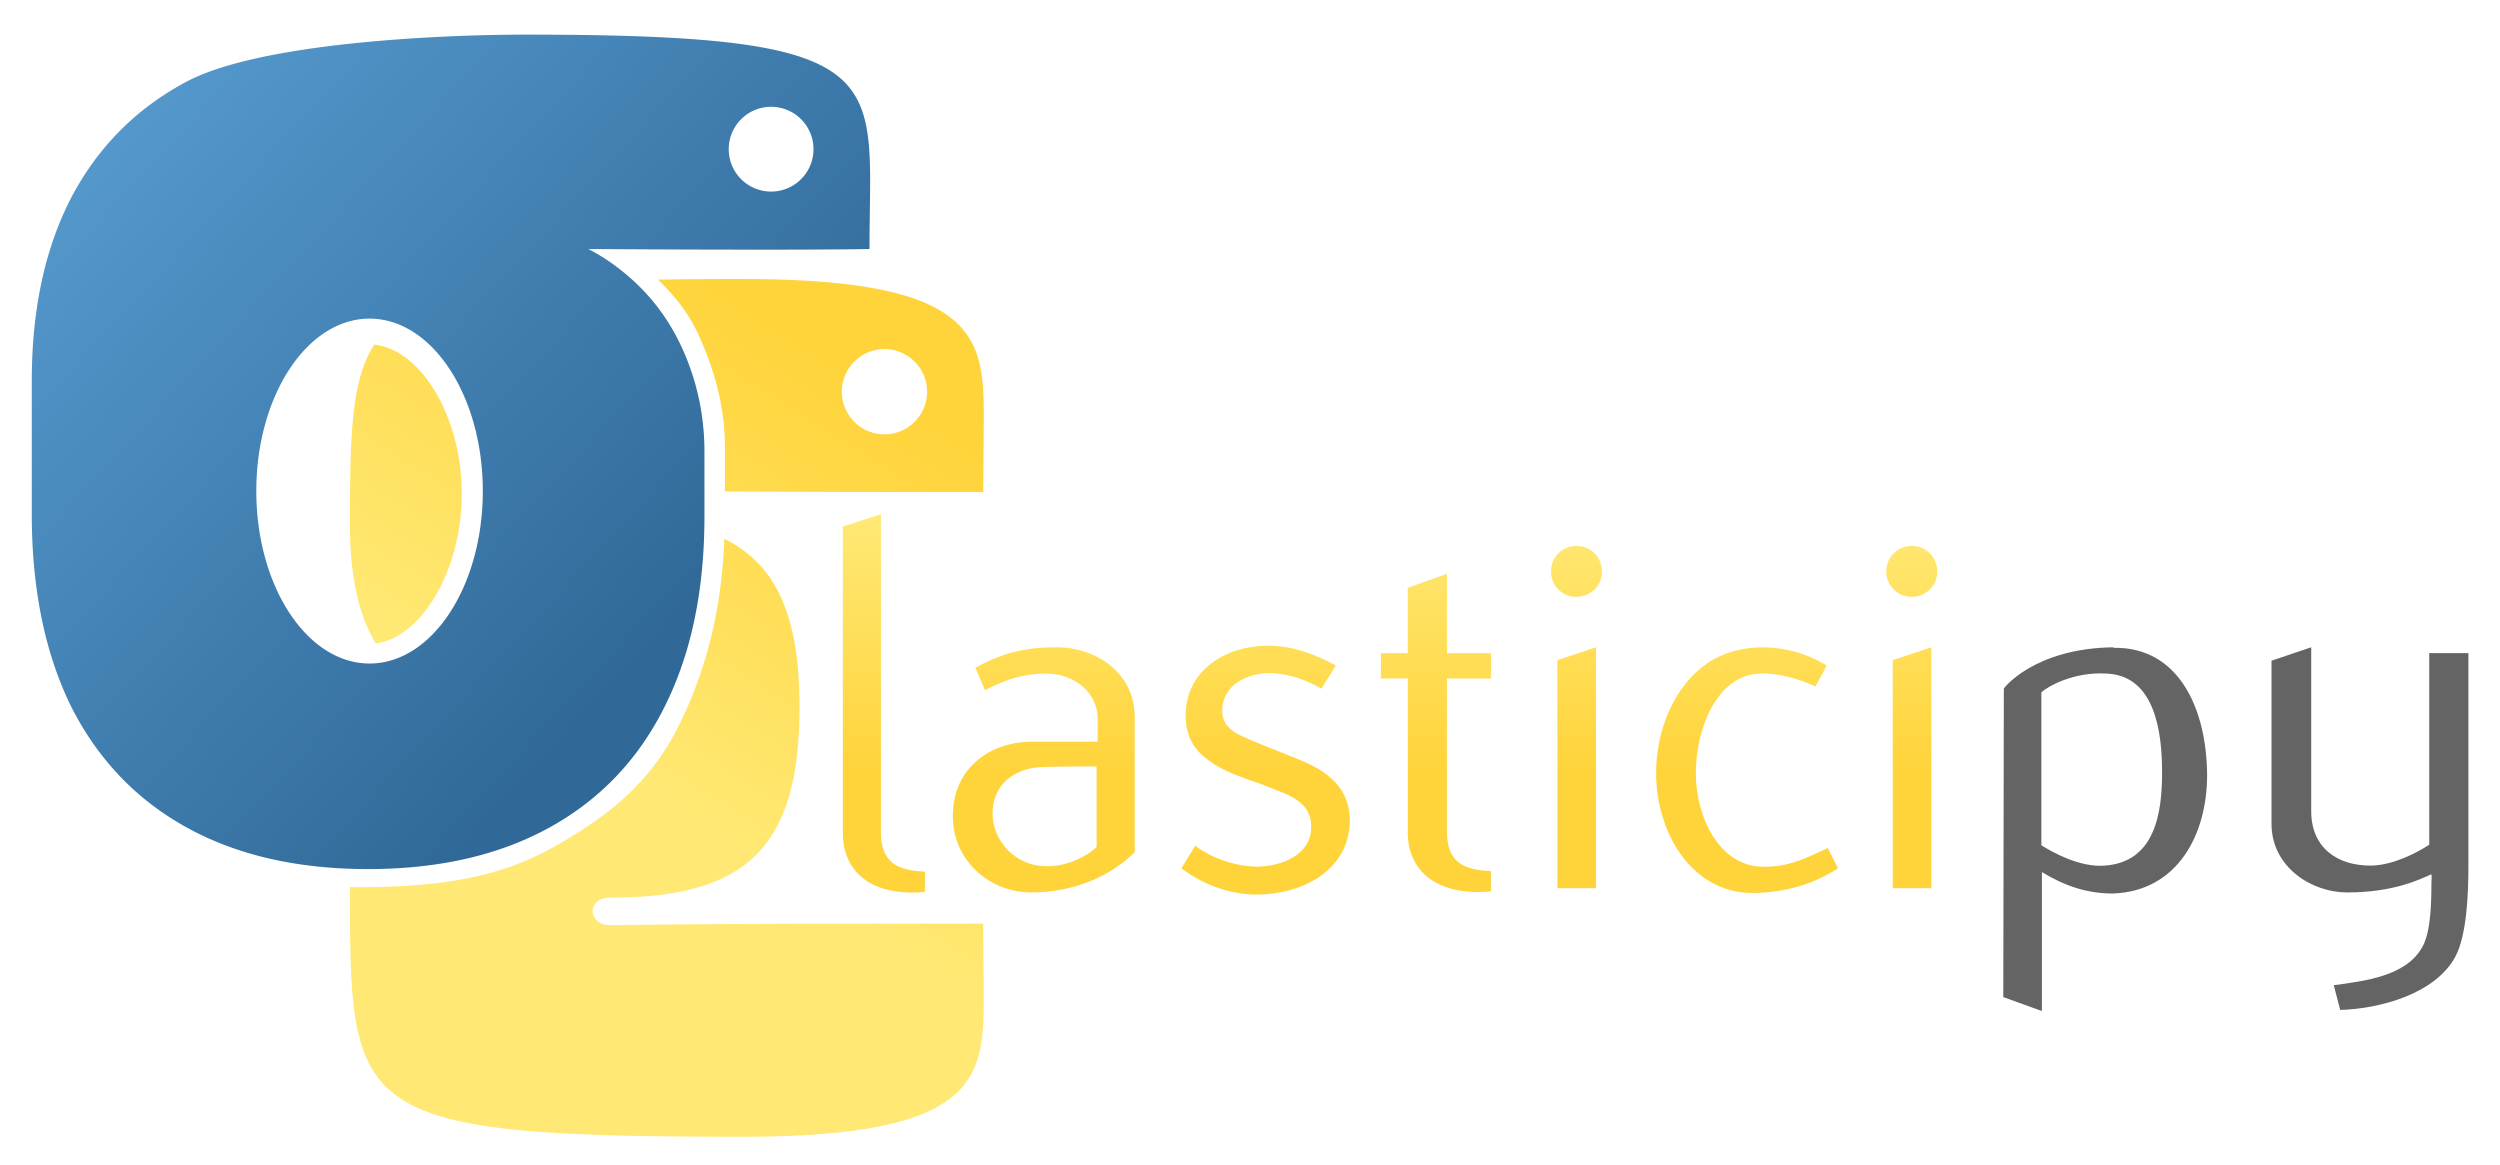 <?xml version="1.0" encoding="UTF-8" standalone="no"?>
<!-- Created with Inkscape (http://www.inkscape.org/) -->

<svg
   width="78.909mm"
   height="36.787mm"
   viewBox="0 0 78.909 36.787"
   version="1.1"
   id="svg1"
   sodipodi:docname="logo_text.svg"
   inkscape:export-filename="logo_text_whitebg.png"
   inkscape:export-xdpi="422.73401"
   inkscape:export-ydpi="422.73401"
   inkscape:version="1.4 (86a8ad7, 2024-10-11)"
   xmlns:inkscape="http://www.inkscape.org/namespaces/inkscape"
   xmlns:sodipodi="http://sodipodi.sourceforge.net/DTD/sodipodi-0.dtd"
   xmlns:xlink="http://www.w3.org/1999/xlink"
   xmlns="http://www.w3.org/2000/svg"
   xmlns:svg="http://www.w3.org/2000/svg">
  <sodipodi:namedview
     id="namedview1"
     pagecolor="#ffffff"
     bordercolor="#000000"
     borderopacity="0.25"
     inkscape:showpageshadow="2"
     inkscape:pageopacity="0.0"
     inkscape:pagecheckerboard="0"
     inkscape:deskcolor="#d1d1d1"
     inkscape:document-units="mm"
     inkscape:zoom="2.0535659"
     inkscape:cx="140.24386"
     inkscape:cy="65.008872"
     inkscape:window-width="1920"
     inkscape:window-height="1017"
     inkscape:window-x="1912"
     inkscape:window-y="-8"
     inkscape:window-maximized="1"
     inkscape:current-layer="layer1"
     inkscape:export-bgcolor="#ffffffff"
     showgrid="false" />
  <defs
     id="defs1">
    <linearGradient
       inkscape:collect="always"
       xlink:href="#linearGradient4671"
       id="linearGradient11"
       gradientUnits="userSpaceOnUse"
       gradientTransform="matrix(0.265,0,0,-0.265,62.637,141.426)"
       x1="347.232"
       y1="-16.796"
       x2="318.252"
       y2="-62.777"
       spreadMethod="pad" />
    <linearGradient
       id="linearGradient4671">
      <stop
         style="stop-color:#ffd43b;stop-opacity:1"
         offset="0"
         id="stop4673" />
      <stop
         style="stop-color:#ffe873;stop-opacity:1"
         offset="1"
         id="stop4675" />
    </linearGradient>
    <linearGradient
       inkscape:collect="always"
       xlink:href="#linearGradient4689"
       id="linearGradient9"
       gradientUnits="userSpaceOnUse"
       gradientTransform="matrix(0.265,0,0,0.265,79.989,139.191)"
       x1="181.303"
       y1="-17.131"
       x2="256.792"
       y2="52.409" />
    <linearGradient
       id="linearGradient4689">
      <stop
         style="stop-color:#5a9fd4;stop-opacity:1"
         offset="0"
         id="stop4691" />
      <stop
         style="stop-color:#306998;stop-opacity:1"
         offset="1"
         id="stop4693" />
    </linearGradient>
    <linearGradient
       inkscape:collect="always"
       xlink:href="#linearGradient4671"
       id="linearGradient2"
       x1="171.741"
       y1="157.584"
       x2="171.741"
       y2="149.84"
       gradientUnits="userSpaceOnUse" />
  </defs>
  <g
     inkscape:label="Layer 1"
     inkscape:groupmode="layer"
     id="layer1"
     transform="translate(-126.735,-133.35)">
    <path
       id="text1-4-5-2-54-3"
       style="font-size:192px;text-align:start;writing-mode:lr-tb;direction:ltr;text-anchor:start;display:inline;fill:url(#linearGradient11);fill-opacity:1;stroke-width:0.265"
       d="m 150.165,142.156 c -0.97,0 -1.839,0.007 -2.662,0.019 0.524,0.506 0.977,1.071 1.283,1.749 0.509,1.127 0.83,2.284 0.83,3.538 v 1.4 c 2.667,0.016 5.077,0.02 8.155,0.02 0,-0.879 0.015,-1.768 0.015,-2.447 0,-2.515 -0.325,-4.278 -7.62,-4.278 z m -11.616,2.07 c -0.744,1.152 -0.764,2.931 -0.769,5.675 v 0.025 c 0,1.141 0.141,2.108 0.422,2.902 0.111,0.301 0.242,0.579 0.394,0.834 1.452,-0.198 2.714,-2.317 2.714,-4.727 3e-5,-2.435 -1.288,-4.551 -2.76,-4.708 z m 16.103,0.143 a 1.345,1.345 0 0 1 1.345,1.345 1.345,1.345 0 0 1 -1.345,1.345 1.345,1.345 0 0 1 -1.345,-1.345 1.345,1.345 0 0 1 1.345,-1.345 z m -5.054,5.989 c -0.086,2.292 -0.61,4.255 -1.456,5.93 -0.909,1.818 -2.285,2.886 -4.03,3.849 -1.745,0.963 -3.679,1.216 -6.132,1.216 -0.067,0 -0.13,-0.004 -0.196,-0.005 -3.2e-4,0.038 -0.004,0.073 -0.004,0.112 v 0.025 c 0.013,7.045 0.029,7.745 12.385,7.745 7.295,0 7.62,-1.762 7.62,-4.278 0,-0.679 -0.015,-1.568 -0.015,-2.447 -4.402,0 -7.055,-0.01 -11.76,0.046 -0.742,0.01 -0.771,-0.869 -0.01,-0.869 4.28,0 5.97,-1.558 5.97,-6.018 0,-2.778 -0.674,-4.467 -2.372,-5.306 z" />
    <path
       id="text1-1-5-1"
       style="font-weight:bold;font-size:192px;font-family:Bahnschrift;-inkscape-font-specification:'Bahnschrift Bold';display:inline;fill:url(#linearGradient9);stroke-width:0.706"
       d="m 143.347,134.443 c -2.873,0 -8.446,0.274 -10.723,1.484 -1.587,0.843 -2.803,2.067 -3.646,3.671 -0.827,1.604 -1.24,3.531 -1.24,5.779 v 4.192 c 0,2.365 0.413,4.39 1.24,6.077 0.843,1.67 2.059,2.943 3.646,3.82 1.587,0.876 3.497,1.315 5.73,1.315 2.232,0 4.142,-0.438 5.73,-1.315 1.587,-0.876 2.795,-2.141 3.621,-3.795 0.843,-1.67 1.265,-3.679 1.265,-6.028 v -2.034 c 0,-1.141 -0.232,-2.224 -0.695,-3.249 -0.463,-1.025 -1.141,-1.877 -2.034,-2.555 -0.293,-0.228 -0.606,-0.424 -0.934,-0.595 0,0 6.299,0.046 8.872,0 0.001,-0.729 0.021,-1.552 0.021,-2.135 0,-3.694 -0.733,-4.632 -10.853,-4.632 z m 7.727,2.278 a 1.338,1.338 0 0 1 1.338,1.338 1.338,1.338 0 0 1 -1.338,1.338 1.338,1.338 0 0 1 -1.338,-1.338 1.338,1.338 0 0 1 1.338,-1.338 z m -12.674,6.686 c 1.974,3e-4 3.574,2.437 3.574,5.443 6e-5,3.006 -1.6,5.443 -3.574,5.443 -1.974,1.4e-4 -3.575,-2.437 -3.575,-5.443 1.3e-4,-3.006 1.601,-5.443 3.575,-5.443 z" />
    <path
       style="font-weight:500;font-size:16.933px;font-family:Flux;-inkscape-font-specification:'Flux Medium';fill:url(#linearGradient2);stroke-width:0.035;fill-opacity:1"
       d="m 155.929,161.502 v -0.643 c -0.864,-0.034 -1.389,-0.271 -1.389,-1.253 v -10.025 l -1.202,0.389 v 9.669 c 0,1.27 0.948,2.015 2.591,1.863 z m 6.621,-1.253 v -4.284 c 0,-1.372 -1.219,-2.184 -2.455,-2.184 -1.016,0 -1.693,0.169 -2.574,0.643 l 0.305,0.711 c 0.66,-0.339 1.202,-0.525 1.947,-0.525 0.83,0 1.609,0.576 1.609,1.422 v 0.728 h -2.015 c -1.422,-0.017 -2.54,0.864 -2.557,2.303 -0.034,1.355 1.067,2.421 2.405,2.455 1.473,0.017 2.625,-0.559 3.336,-1.27 z m -1.202,-0.169 c -0.22,0.237 -0.881,0.627 -1.592,0.61 -0.982,0 -1.693,-0.813 -1.693,-1.659 0,-0.931 0.711,-1.473 1.659,-1.473 0.61,-0.017 1.236,-0.017 1.626,-0.017 z m 5.046,1.507 c 1.422,0 2.929,-0.745 2.946,-2.337 0,-0.677 -0.305,-1.118 -0.711,-1.439 -0.389,-0.305 -0.864,-0.474 -1.321,-0.66 -0.474,-0.186 -0.982,-0.389 -1.355,-0.559 -0.389,-0.169 -0.643,-0.406 -0.643,-0.83 0.017,-0.796 0.796,-1.168 1.507,-1.168 0.542,0.017 1.067,0.169 1.626,0.491 l 0.457,-0.728 c -0.677,-0.373 -1.389,-0.627 -2.151,-0.627 -1.321,0 -2.591,0.779 -2.591,2.201 0,0.694 0.305,1.118 0.711,1.405 0.389,0.305 0.864,0.474 1.321,0.643 0.237,0.068 0.474,0.169 0.694,0.254 0.559,0.22 1.219,0.44 1.236,1.168 0.034,0.931 -0.931,1.304 -1.744,1.304 -0.66,-0.017 -1.405,-0.271 -1.913,-0.66 l -0.44,0.711 c 0.643,0.491 1.507,0.83 2.371,0.83 z m 4.775,-6.824 v 4.86 c 0,1.27 0.982,2.015 2.625,1.863 v -0.643 c -0.864,-0.034 -1.389,-0.271 -1.389,-1.253 v -4.826 h 1.389 v -0.796 h -1.389 v -2.506 l -1.236,0.44 v 2.066 h -0.847 v 0.796 z m 4.724,6.621 h 1.219 v -7.603 l -1.219,0.406 z m -0.203,-9.991 c 0,0.44 0.356,0.796 0.796,0.796 0.457,0 0.813,-0.356 0.813,-0.796 0,-0.457 -0.356,-0.813 -0.796,-0.813 -0.457,0 -0.813,0.356 -0.813,0.796 z m 6.333,10.143 c 1.084,0 1.998,-0.305 2.726,-0.779 l -0.322,-0.643 c -0.677,0.322 -1.253,0.61 -2.049,0.593 -1.405,-0.017 -2.117,-1.609 -2.117,-2.946 0,-1.405 0.66,-3.082 1.998,-3.15 0.576,-0.034 1.27,0.169 1.778,0.406 l 0.356,-0.66 c -1.168,-0.728 -2.743,-0.779 -3.776,-0.068 -1.033,0.711 -1.609,2.083 -1.609,3.471 0,1.863 1.118,3.759 3.014,3.776 z m 4.453,-0.152 h 1.219 v -7.603 l -1.219,0.406 z m -0.203,-9.991 c 0,0.44 0.356,0.796 0.796,0.796 0.457,0 0.813,-0.356 0.813,-0.796 0,-0.457 -0.356,-0.813 -0.796,-0.813 -0.457,0 -0.813,0.356 -0.813,0.796 z"
       id="text1"
       aria-label="lasticipy"
       sodipodi:nodetypes="ccsccsccssccsscccccccscccsccccccccsscccccccscsccscccccccccccccccssssssccccsccccscccccccssssss" />
    <path
       style="font-weight:500;font-size:16.933px;font-family:Flux;-inkscape-font-specification:'Flux Medium';fill:#646464;stroke-width:0.035"
       d="m 193.454,153.798 c 2.015,-0.034 2.929,1.863 2.946,4.013 0,1.897 -0.948,3.675 -2.98,3.742 -0.83,0 -1.541,-0.254 -2.235,-0.677 v 4.386 l -1.219,-0.44 0.017,-9.737 c -0.017,0 0.948,-1.27 3.454,-1.304 z m -0.305,6.875 c 1.626,-0.102 1.829,-1.693 1.829,-2.946 0,-1.219 -0.203,-3.048 -1.744,-3.116 -1.05,-0.068 -1.897,0.423 -2.066,0.593 v 4.826 c 0.406,0.254 1.219,0.694 1.981,0.643 z m 6.536,-1.693 v -5.199 l -1.253,0.423 v 5.148 c 0,1.372 1.27,2.167 2.388,2.167 1.456,0 2.286,-0.406 2.659,-0.576 0.017,0.186 0,0.135 0,0.322 0,0.542 -0.017,1.473 -0.271,1.947 -0.508,0.965 -1.863,1.101 -2.811,1.236 l 0.203,0.779 c 1.253,-0.034 3.014,-0.508 3.641,-1.693 0.356,-0.677 0.406,-1.981 0.406,-2.845 v -6.723 h -1.236 v 6.045 c -0.406,0.271 -1.151,0.643 -1.812,0.66 -1.101,0.017 -1.913,-0.576 -1.913,-1.71 z"
       id="text1-2"
       aria-label="lasticipy"
       sodipodi:nodetypes="ccccccccccscccccccsscsccccscccccc" />
  </g>
</svg>
